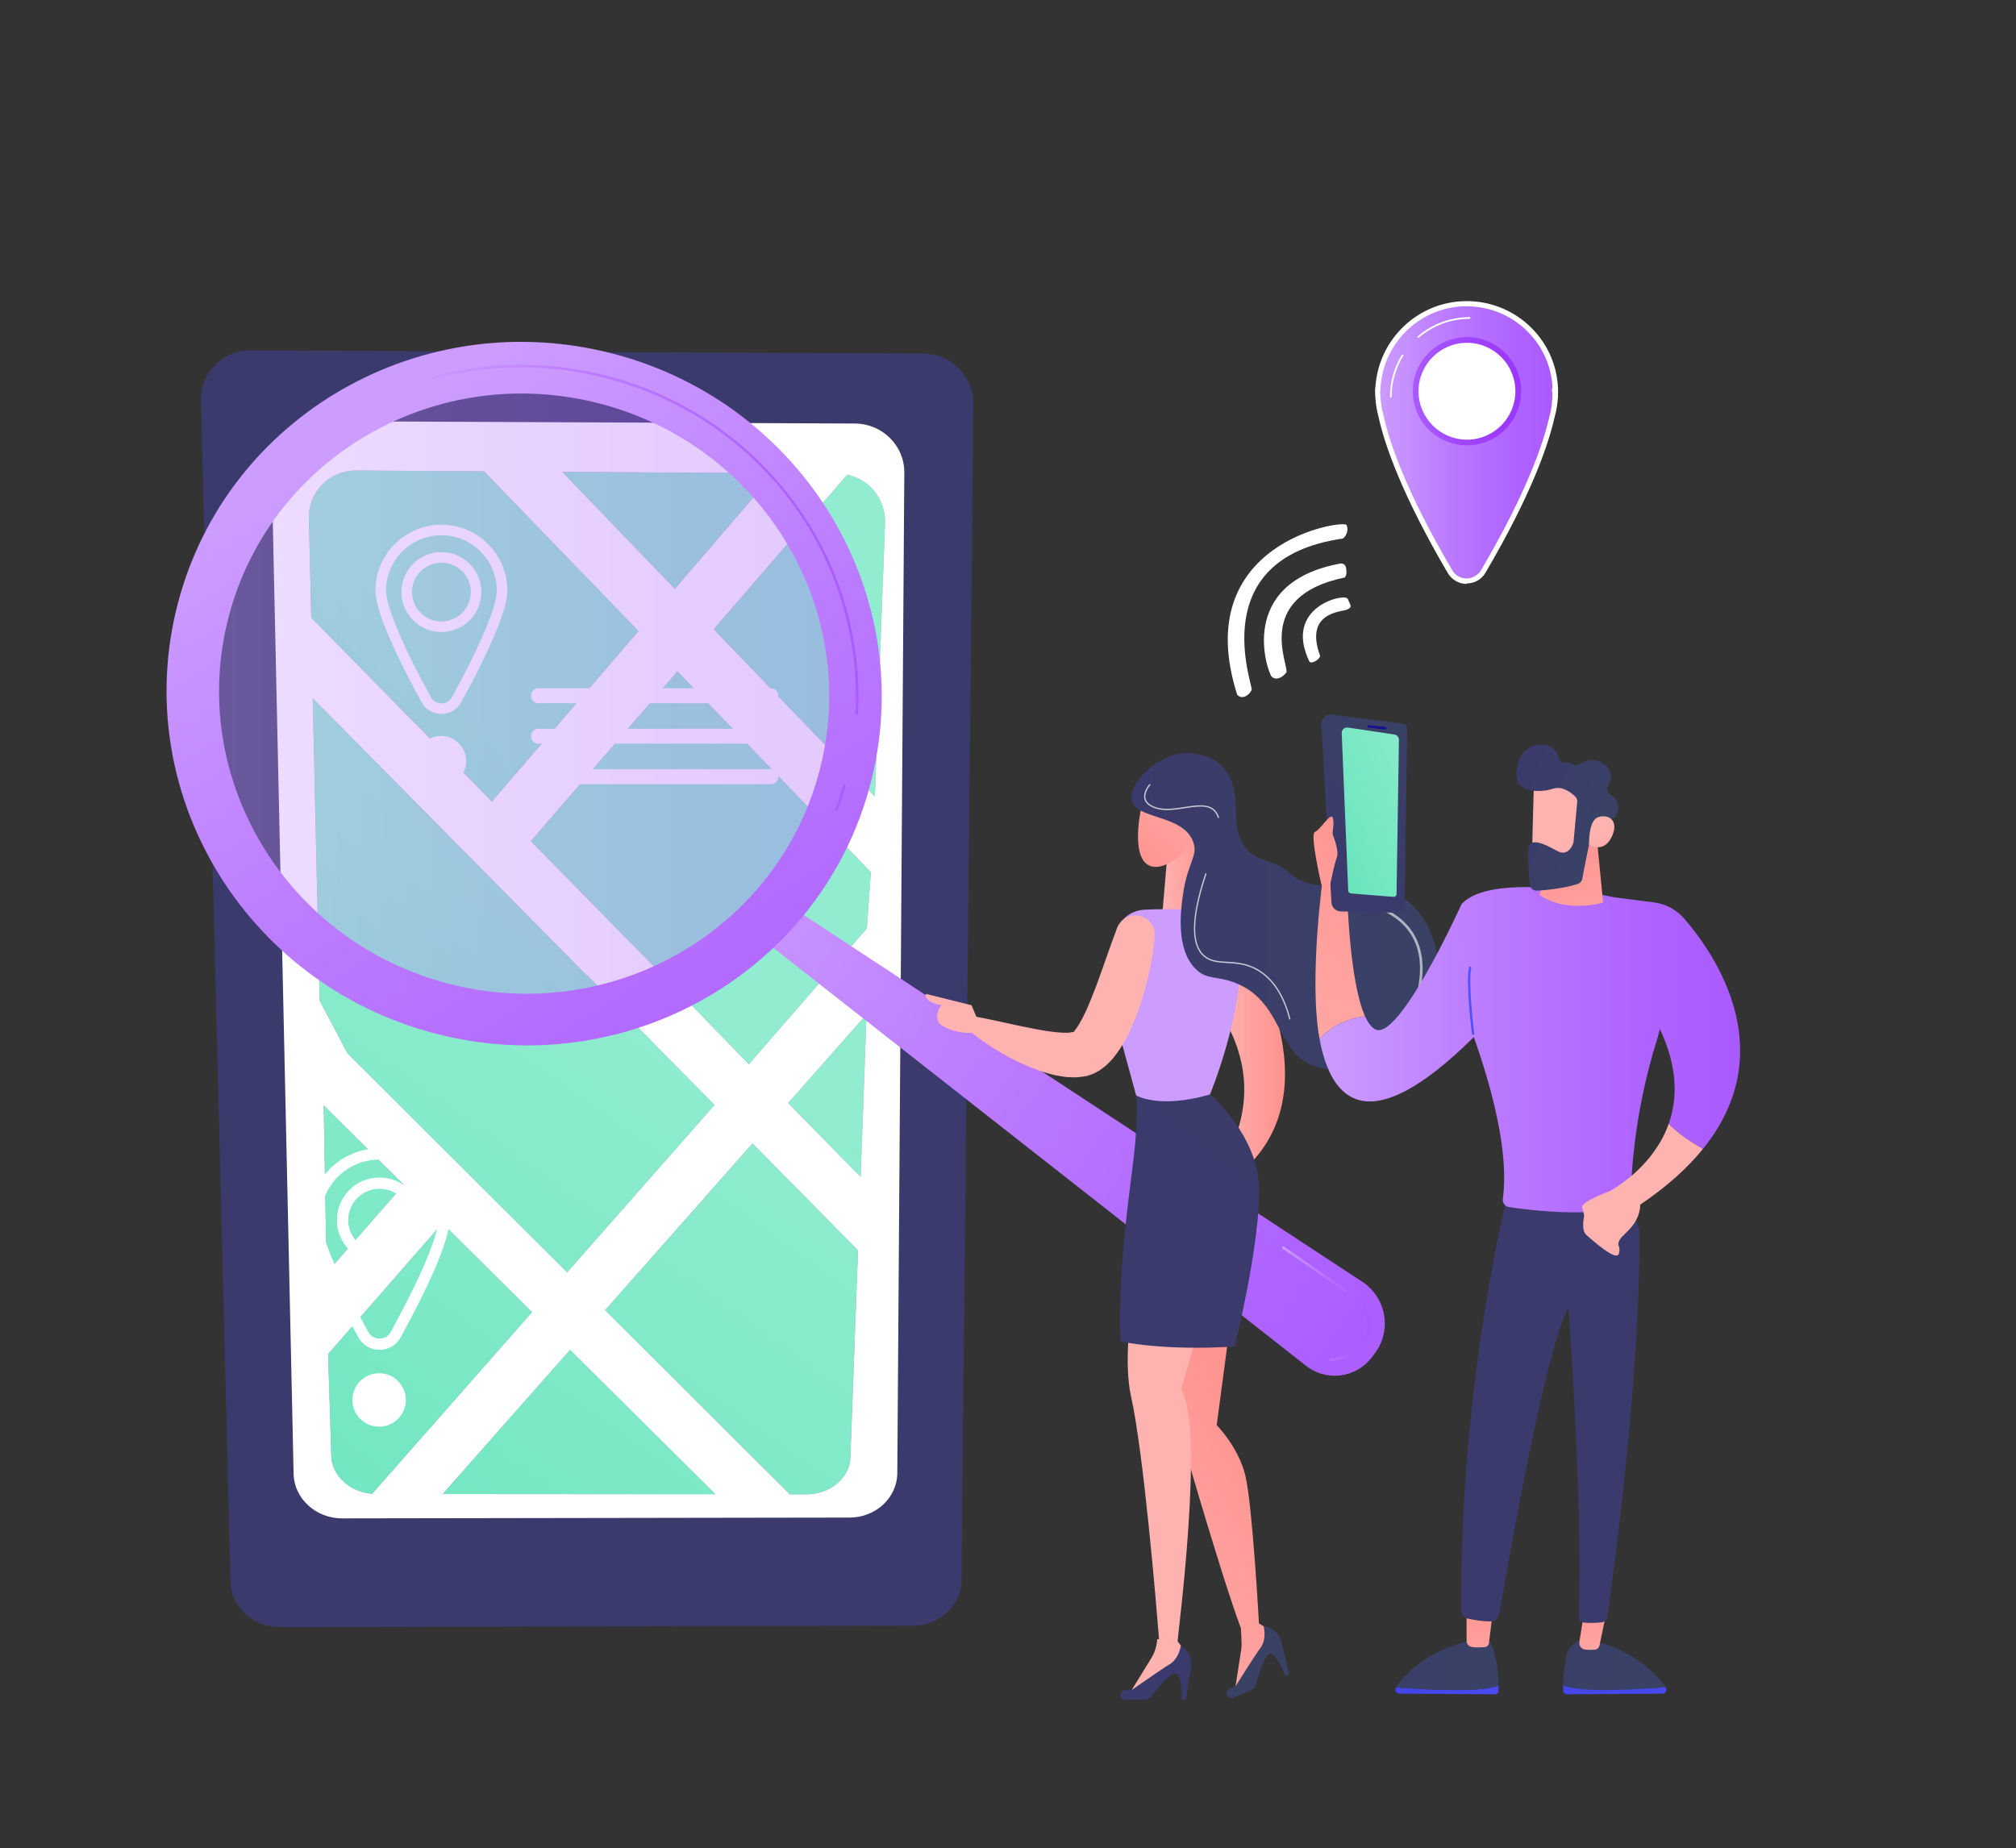 <?xml version="1.0" encoding="utf-8"?>
<!-- Generator: Adobe Illustrator 16.0.0, SVG Export Plug-In . SVG Version: 6.00 Build 0)  -->
<!DOCTYPE svg PUBLIC "-//W3C//DTD SVG 1.1//EN" "http://www.w3.org/Graphics/SVG/1.1/DTD/svg11.dtd">
<svg version="1.1" xmlns="http://www.w3.org/2000/svg" xmlns:xlink="http://www.w3.org/1999/xlink" x="0px" y="0px" width="976px"
	 height="894.786px" viewBox="0 0 976 894.786" enable-background="new 0 0 976 894.786" xml:space="preserve">
<rect x="0" y="0" width="976" height="894.786" fill="#333333" stroke="none"/>
<g id="Background">
</g>
<g id="Illustration">
	<g>
		<g>
			<g>
				<g>
					<path fill="#FFFFFF" d="M651.824,295.255c-2.887,1.069-20.374,1.393-12.731,22.269c-0.067,1.748-4.025,4.104-5.15,2.873
						c-12.917-26.701,17.382-33.444,18.551-30.416C653.663,293.008,655.182,294.012,651.824,295.255z"/>
				</g>
				<g>
					<path fill="#FFFFFF" d="M622.726,325.639c-1.871,2.534-5.184,4.028-7.123,1.907c-1.91-2.09-17.376-45.315,33.258-54.677
						c0.621-0.114,1.263,0.023,1.781,0.383c0.52,0.36,0.874,0.913,0.983,1.535c0.344,1.939,0.439,3.479-0.569,4.83
						C606.001,288.915,624.597,323.105,622.726,325.639z"/>
				</g>
				<g>
					<path fill="#FFFFFF" d="M605.968,333.962c-0.717,2.15-4.421,5.265-7.008,2.435c-23.565-73.995,51.686-84.89,52.932-82.2
						c1.247,2.689-0.401,5.757-1.805,6.568C582.73,270.46,606.684,331.813,605.968,333.962z"/>
				</g>
			</g>
		</g>
		<g>
			<g>
				<linearGradient id="SVGID_1_" gradientUnits="userSpaceOnUse" x1="667.034" y1="189.576" x2="753.063" y2="189.576">
					<stop  offset="0" style="stop-color:#CC9CFF"/>
					<stop  offset="0.408" style="stop-color:#BB7AFF"/>
					<stop  offset="0.773" style="stop-color:#AE63FF"/>
					<stop  offset="1" style="stop-color:#AA5AFF"/>
				</linearGradient>
				<circle fill="url(#SVGID_1_)" cx="710.049" cy="189.576" r="43.015"/>
				<linearGradient id="SVGID_2_" gradientUnits="userSpaceOnUse" x1="666.956" y1="234.185" x2="753.068" y2="234.185">
					<stop  offset="0" style="stop-color:#CC9CFF"/>
					<stop  offset="0.408" style="stop-color:#BB7AFF"/>
					<stop  offset="0.773" style="stop-color:#AE63FF"/>
					<stop  offset="1" style="stop-color:#AA5AFF"/>
				</linearGradient>
				<path fill="url(#SVGID_2_)" d="M752.985,187.27h-42.937h-43.015c0,0-3.425,23.876,34.965,89.271
					c1.676,2.853,4.736,4.558,8.045,4.56c3.308,0.001,6.374-1.675,8.049-4.528C756.479,211.171,752.985,187.27,752.985,187.27z"/>
			</g>
			<g>
				<g>
					<path fill="#FFFFFF" d="M710.029,282.495v0.242h0.014c-3.744,0-7.239-2.061-9.12-5.265
						c-22.44-38.226-30.663-62.396-33.608-75.92c-0.84-3.11-1.322-6.16-1.475-9.287c-0.261-3.198-0.062-4.546-0.038-4.688
						l0.113-0.688c1.733-23.106,20.964-41.089,44.134-41.089c23.475,0,42.879,18.237,44.19,41.527
						c0.033,0.305,0.096,1.078,0.071,2.371l0.002,0.159c0,4.225-0.597,8.41-1.774,12.438c-3.047,13.512-11.32,37.443-33.378,75.024
						C717.267,280.546,713.899,282.495,710.029,282.495z M668.208,189.205c-0.011,0.646,0.009,1.566,0.122,2.953
						c0.144,2.962,0.604,5.81,1.403,8.763l0.015,0.049c2.901,13.341,11.039,37.208,33.328,75.178
						c1.436,2.444,4.096,3.96,6.958,3.962l-0.005,1.246v-1.249c2.58,0,5.53-1.531,6.978-3.997
						c21.916-37.34,30.098-61.069,33.099-74.401l0.022-0.077c1.118-3.813,1.436-7.773,1.436-11.774l-0.251-0.176v-0.014
						c0-1.245,0.211-1.918,0.19-2.095l0.119-0.072c-1.221-21.984-19.475-39.204-41.636-39.204c-22.119,0-40.402,17.463-41.663,39.64
						l-0.035,1.27H668.208z"/>
				</g>
			</g>
			<circle fill="#FFFFFF" cx="710.188" cy="189.438" r="24.838"/>
			<g>
				<g>
					<linearGradient id="SVGID_3_" gradientUnits="userSpaceOnUse" x1="683.962" y1="189.436" x2="736.413" y2="189.436">
						<stop  offset="0" style="stop-color:#AA5AFF"/>
						<stop  offset="0.081" style="stop-color:#A856FF"/>
						<stop  offset="0.647" style="stop-color:#9F3FFE"/>
						<stop  offset="1" style="stop-color:#9B36FE"/>
					</linearGradient>
					<path fill="url(#SVGID_3_)" d="M710.188,215.662c-14.461,0-26.226-11.764-26.226-26.225c0-14.46,11.765-26.226,26.226-26.226
						s26.226,11.766,26.226,26.226C736.413,203.898,724.648,215.662,710.188,215.662z M710.188,165.987
						c-12.931,0-23.45,10.52-23.45,23.45c0,12.93,10.52,23.45,23.45,23.45s23.45-10.521,23.45-23.45
						C733.638,176.507,723.118,165.987,710.188,165.987z"/>
				</g>
			</g>
			<g>
				<path fill="#FFFFFF" d="M686.627,163.577c-0.117,0-0.234-0.049-0.316-0.145c-0.149-0.175-0.13-0.438,0.045-0.587
					c6.978-5.992,15.892-9.293,25.102-9.293c0.229,0,0.416,0.187,0.416,0.417c0,0.229-0.187,0.416-0.416,0.416
					c-9.011,0-17.733,3.229-24.56,9.091C686.819,163.544,686.723,163.577,686.627,163.577z"/>
			</g>
			<g>
				<path fill="#FFFFFF" d="M673.326,192.516c-0.229,0-0.416-0.186-0.416-0.415c0-7.193,1.994-14.209,5.767-20.292
					c0.121-0.195,0.378-0.255,0.573-0.134s0.255,0.378,0.134,0.573c-3.69,5.95-5.642,12.814-5.642,19.853
					C673.742,192.33,673.557,192.516,673.326,192.516z"/>
			</g>
		</g>
		<linearGradient id="SVGID_4_" gradientUnits="userSpaceOnUse" x1="704.455" y1="-155.8" x2="552.455" y2="72.2">
			<stop  offset="0" style="stop-color:#394265"/>
			<stop  offset="1" style="stop-color:#3B3A6C"/>
		</linearGradient>
		<path fill="url(#SVGID_4_)" d="M465.472,765.218c-0.122,12.095-10.513,21.9-23.211,21.928l-306.956,0.669
			c-12.79,0.027-23.407-9.771-23.711-21.913L97.291,194.173c-0.341-13.594,10.395-24.587,23.974-24.522l325.831,1.558
			c13.476,0.065,24.286,11.114,24.148,24.649L465.472,765.218z"/>
		<path fill="#FFFFFF" d="M437.805,228.854c0.092-13.063-10.626-23.723-23.941-23.781l-258.61-1.137
			c-13.397-0.06-24.028,10.544-23.742,23.653l10.632,486.106c0.26,11.906,10.79,21.521,23.517,21.501l245.689-0.39
			c12.652-0.021,22.975-9.637,23.058-21.505L437.805,228.854z"/>
		<linearGradient id="SVGID_5_" gradientUnits="userSpaceOnUse" x1="286.758" y1="96.284" x2="285.189" y2="191.959">
			<stop  offset="0" style="stop-color:#394265"/>
			<stop  offset="1" style="stop-color:#3B3A6C"/>
		</linearGradient>
		<path fill="url(#SVGID_5_)" d="M323.524,186.574c0.007,2.535-2.032,4.579-4.553,4.567l-67.304-0.305
			c-2.526-0.012-4.6-2.077-4.63-4.614c-0.03-2.539,1.995-4.59,4.524-4.577l67.38,0.314
			C321.466,181.972,323.518,184.038,323.524,186.574z"/>
		<g>
			<linearGradient id="SVGID_6_" gradientUnits="userSpaceOnUse" x1="35.315" y1="878.769" x2="510.176" y2="-215.477">
				<stop  offset="0" style="stop-color:#B37CFF"/>
				<stop  offset="1" style="stop-color:#F895E7"/>
			</linearGradient>
			<polygon fill="url(#SVGID_6_)" points="195.461,573.652 156.691,535.161 158.13,616.367 195.378,573.744 			"/>
			<linearGradient id="SVGID_8_" gradientUnits="userSpaceOnUse" x1="95.62" y1="904.941" x2="570.485" y2="-189.314">
				<stop  offset="0" style="stop-color:#B37CFF"/>
				<stop  offset="1" style="stop-color:#F895E7"/>
			</linearGradient>
			<path fill="url(#SVGID_8_)" d="M214.186,592.247l-54.795,62.741l-0.556,0.644l1.58,49.716c0.125,4.769,2.679,9.357,6.72,12.749
				c3.563,2.983,8.188,4.813,13.027,5.204l77.426-87.948L214.186,592.247z"/>
			<linearGradient id="SVGID_9_" gradientUnits="userSpaceOnUse" x1="53.364" y1="886.601" x2="528.223" y2="-207.643">
				<stop  offset="0" style="stop-color:#B37CFF"/>
				<stop  offset="1" style="stop-color:#F895E7"/>
			</linearGradient>
			<polygon fill="url(#SVGID_9_)" points="168.238,510.068 212.494,554.186 231.163,572.8 274.569,616.069 345.933,535.021 
				345.922,535.011 302.683,491.182 302.809,491.18 303.044,491.057 303.044,491.046 284.199,472.173 284.022,472.193 
				283.978,472.209 283.945,472.194 283.916,472.173 239.639,427.333 151.398,338.097 154.729,484.481 			"/>
			<linearGradient id="SVGID_10_" gradientUnits="userSpaceOnUse" x1="184.786" y1="943.636" x2="659.651" y2="-150.62">
				<stop  offset="0" style="stop-color:#B37CFF"/>
				<stop  offset="1" style="stop-color:#F895E7"/>
			</linearGradient>
			<polygon fill="url(#SVGID_10_)" points="214.307,723.405 346.366,723.503 275.979,653.608 			"/>
			<linearGradient id="SVGID_11_" gradientUnits="userSpaceOnUse" x1="226.388" y1="961.691" x2="701.254" y2="-132.566">
				<stop  offset="0" style="stop-color:#B37CFF"/>
				<stop  offset="1" style="stop-color:#F895E7"/>
			</linearGradient>
			<path fill="url(#SVGID_11_)" d="M292.947,634.396l89.412,89.135l8.169,0.006c5.442,0.004,10.719-1.834,14.68-5.129
				c3.973-3.298,6.307-7.779,6.476-12.465l3.719-100.504l-51.105-51.809L292.947,634.396z"/>
			<linearGradient id="SVGID_12_" gradientUnits="userSpaceOnUse" x1="219.721" y1="958.796" x2="694.585" y2="-135.457">
				<stop  offset="0" style="stop-color:#B37CFF"/>
				<stop  offset="1" style="stop-color:#F895E7"/>
			</linearGradient>
			<polygon fill="url(#SVGID_12_)" points="377.619,530.076 381.545,534.076 416.656,569.853 419.509,491.145 381.576,534.076 			
				"/>
			<linearGradient id="SVGID_13_" gradientUnits="userSpaceOnUse" x1="-21.683" y1="854.034" x2="453.18" y2="-240.216">
				<stop  offset="0" style="stop-color:#B37CFF"/>
				<stop  offset="1" style="stop-color:#F895E7"/>
			</linearGradient>
			<path fill="url(#SVGID_13_)" d="M238.132,388.096l70.961-82.52l-74.764-77.351l-61.711-0.396
				c-13.138-0.085-23.402,10.313-23.082,23.316l1.175,47.984L238.132,388.096z"/>
			<linearGradient id="SVGID_14_" gradientUnits="userSpaceOnUse" x1="40.471" y1="881.02" x2="515.342" y2="-213.249">
				<stop  offset="0" style="stop-color:#B37CFF"/>
				<stop  offset="1" style="stop-color:#F895E7"/>
			</linearGradient>
			<polygon fill="url(#SVGID_14_)" points="374.842,229.129 272.179,228.469 326.693,285.104 			"/>
			<linearGradient id="SVGID_15_" gradientUnits="userSpaceOnUse" x1="125.72" y1="918.387" x2="600.851" y2="-176.482">
				<stop  offset="0" style="stop-color:#B37CFF"/>
				<stop  offset="1" style="stop-color:#F895E7"/>
			</linearGradient>
			<polygon fill="url(#SVGID_15_)" points="327.949,325.09 257,407.293 301.224,452.307 319.835,471.252 362.515,515.324 
				419.695,449.544 419.695,449.533 421.581,422.583 421.735,422.435 			"/>
			<linearGradient id="SVGID_16_" gradientUnits="userSpaceOnUse" x1="134.351" y1="921.752" x2="609.215" y2="-172.503">
				<stop  offset="0" style="stop-color:#B37CFF"/>
				<stop  offset="1" style="stop-color:#F895E7"/>
			</linearGradient>
			<path fill="url(#SVGID_16_)" d="M410.153,229.835l-64.597,74.859l77.995,81.01l4.908-132.364
				C428.894,241.842,421.014,232.137,410.153,229.835z"/>
		</g>
		<g>
			<linearGradient id="SVGID_17_" gradientUnits="userSpaceOnUse" x1="259.581" y1="438.04" x2="-205.393" y2="1086.004">
				<stop  offset="0" style="stop-color:#92ECD0"/>
				<stop  offset="0.017" style="stop-color:#90ECCF"/>
				<stop  offset="0.444" style="stop-color:#6AE5BE"/>
				<stop  offset="0.787" style="stop-color:#53E1B4"/>
				<stop  offset="1" style="stop-color:#4AE0B0"/>
			</linearGradient>
			<polygon fill="url(#SVGID_17_)" points="195.461,573.652 156.691,535.161 158.13,616.367 195.378,573.744 			"/>
			<linearGradient id="SVGID_18_" gradientUnits="userSpaceOnUse" x1="323.938" y1="484.221" x2="-141.037" y2="1132.186">
				<stop  offset="0" style="stop-color:#92ECD0"/>
				<stop  offset="0.017" style="stop-color:#90ECCF"/>
				<stop  offset="0.444" style="stop-color:#6AE5BE"/>
				<stop  offset="0.787" style="stop-color:#53E1B4"/>
				<stop  offset="1" style="stop-color:#4AE0B0"/>
			</linearGradient>
			<path fill="url(#SVGID_18_)" d="M214.186,592.247l-54.795,62.741l-0.556,0.644l1.58,49.716c0.125,4.769,2.679,9.357,6.72,12.749
				c3.563,2.983,8.188,4.813,13.027,5.204l77.426-87.948L214.186,592.247z"/>
			<linearGradient id="SVGID_19_" gradientUnits="userSpaceOnUse" x1="251.675" y1="432.364" x2="-213.3" y2="1080.331">
				<stop  offset="0" style="stop-color:#92ECD0"/>
				<stop  offset="0.017" style="stop-color:#90ECCF"/>
				<stop  offset="0.444" style="stop-color:#6AE5BE"/>
				<stop  offset="0.787" style="stop-color:#53E1B4"/>
				<stop  offset="1" style="stop-color:#4AE0B0"/>
			</linearGradient>
			<polygon fill="url(#SVGID_19_)" points="168.238,510.068 212.494,554.186 231.163,572.8 274.569,616.069 345.933,535.021 
				345.922,535.011 302.683,491.182 302.809,491.18 303.044,491.057 303.044,491.046 284.199,472.173 284.022,472.193 
				283.978,472.209 283.945,472.194 283.916,472.173 239.639,427.333 151.398,338.097 154.729,484.481 			"/>
			<linearGradient id="SVGID_20_" gradientUnits="userSpaceOnUse" x1="408.478" y1="544.884" x2="-56.498" y2="1192.851">
				<stop  offset="0" style="stop-color:#92ECD0"/>
				<stop  offset="0.017" style="stop-color:#90ECCF"/>
				<stop  offset="0.444" style="stop-color:#6AE5BE"/>
				<stop  offset="0.787" style="stop-color:#53E1B4"/>
				<stop  offset="1" style="stop-color:#4AE0B0"/>
			</linearGradient>
			<polygon fill="url(#SVGID_20_)" points="214.307,723.405 346.366,723.503 275.979,653.608 			"/>
			<linearGradient id="SVGID_21_" gradientUnits="userSpaceOnUse" x1="431.823" y1="561.637" x2="-33.155" y2="1209.608">
				<stop  offset="0" style="stop-color:#92ECD0"/>
				<stop  offset="0.017" style="stop-color:#90ECCF"/>
				<stop  offset="0.444" style="stop-color:#6AE5BE"/>
				<stop  offset="0.787" style="stop-color:#53E1B4"/>
				<stop  offset="1" style="stop-color:#4AE0B0"/>
			</linearGradient>
			<path fill="url(#SVGID_21_)" d="M292.947,634.396l89.412,89.135l8.169,0.006c5.442,0.004,10.719-1.834,14.68-5.129
				c3.973-3.298,6.307-7.779,6.476-12.465l3.719-100.504l-51.105-51.809L292.947,634.396z"/>
			<linearGradient id="SVGID_22_" gradientUnits="userSpaceOnUse" x1="405.641" y1="542.85" x2="-59.337" y2="1190.82">
				<stop  offset="0" style="stop-color:#92ECD0"/>
				<stop  offset="0.017" style="stop-color:#90ECCF"/>
				<stop  offset="0.444" style="stop-color:#6AE5BE"/>
				<stop  offset="0.787" style="stop-color:#53E1B4"/>
				<stop  offset="1" style="stop-color:#4AE0B0"/>
			</linearGradient>
			<polygon fill="url(#SVGID_22_)" points="381.545,534.076 416.656,569.853 419.509,491.145 381.576,534.076 			"/>
			<linearGradient id="SVGID_23_" gradientUnits="userSpaceOnUse" x1="199.722" y1="309.123" x2="-164.759" y2="601.608">
				<stop  offset="0" style="stop-color:#92ECD0"/>
				<stop  offset="0.017" style="stop-color:#90ECCF"/>
				<stop  offset="0.444" style="stop-color:#6AE5BE"/>
				<stop  offset="0.787" style="stop-color:#53E1B4"/>
				<stop  offset="1" style="stop-color:#4AE0B0"/>
			</linearGradient>
			<path fill="url(#SVGID_23_)" d="M238.132,388.096l70.961-82.52l-74.764-77.351l-61.711-0.396
				c-13.138-0.085-23.402,10.313-23.082,23.316l1.175,47.984L238.132,388.096z"/>
			<linearGradient id="SVGID_24_" gradientUnits="userSpaceOnUse" x1="213.233" y1="325.963" x2="-151.249" y2="618.448">
				<stop  offset="0" style="stop-color:#92ECD0"/>
				<stop  offset="0.017" style="stop-color:#90ECCF"/>
				<stop  offset="0.444" style="stop-color:#6AE5BE"/>
				<stop  offset="0.787" style="stop-color:#53E1B4"/>
				<stop  offset="1" style="stop-color:#4AE0B0"/>
			</linearGradient>
			<polygon fill="url(#SVGID_24_)" points="374.842,229.129 272.179,228.469 326.693,285.104 			"/>
			<linearGradient id="SVGID_25_" gradientUnits="userSpaceOnUse" x1="307.017" y1="472.078" x2="-157.961" y2="1120.048">
				<stop  offset="0" style="stop-color:#92ECD0"/>
				<stop  offset="0.017" style="stop-color:#90ECCF"/>
				<stop  offset="0.444" style="stop-color:#6AE5BE"/>
				<stop  offset="0.787" style="stop-color:#53E1B4"/>
				<stop  offset="1" style="stop-color:#4AE0B0"/>
			</linearGradient>
			<polygon fill="url(#SVGID_25_)" points="327.949,325.09 257,407.293 301.224,452.307 319.835,471.252 362.515,515.324 
				419.695,449.544 419.695,449.533 421.581,422.583 421.735,422.435 			"/>
			<linearGradient id="SVGID_26_" gradientUnits="userSpaceOnUse" x1="298.099" y1="465.679" x2="-166.879" y2="1113.649">
				<stop  offset="0" style="stop-color:#92ECD0"/>
				<stop  offset="0.017" style="stop-color:#90ECCF"/>
				<stop  offset="0.444" style="stop-color:#6AE5BE"/>
				<stop  offset="0.787" style="stop-color:#53E1B4"/>
				<stop  offset="1" style="stop-color:#4AE0B0"/>
			</linearGradient>
			<path fill="url(#SVGID_26_)" d="M410.153,229.835l-64.597,74.859l77.995,81.01l4.908-132.364
				C428.894,241.842,421.014,232.137,410.153,229.835z"/>
		</g>
		<g>
			<path fill="#FFFFFF" d="M376.829,336.873c0,1.989-1.613,3.604-3.603,3.604H260.684c-1.989,0-3.603-1.614-3.603-3.604v-0.021
				c0-1.989,1.613-3.603,3.603-3.603h112.543c1.989,0,3.603,1.613,3.603,3.603V336.873z"/>
			<path fill="#FFFFFF" d="M376.829,356.487c0,1.989-1.613,3.603-3.603,3.603H260.684c-1.989,0-3.603-1.613-3.603-3.603v-0.021
				c0-1.99,1.613-3.604,3.603-3.604h112.543c1.989,0,3.603,1.613,3.603,3.604V356.487z"/>
			<path fill="#FFFFFF" d="M376.829,376.102c0,1.989-1.613,3.603-3.603,3.603H260.684c-1.989,0-3.603-1.613-3.603-3.603v-0.021
				c0-1.989,1.613-3.603,3.603-3.603h112.543c1.989,0,3.603,1.613,3.603,3.603V376.102z"/>
		</g>
		<g>
			<g>
				<g>
					<path fill="#FFFFFF" d="M183.732,653.586c-4.332,0-8.162-2.268-10.244-6.067c-10.833-19.757-23.745-45.772-23.745-57.521
						c0-18.741,15.248-33.989,33.99-33.989c18.741,0,33.989,15.248,33.989,33.989c0,11.75-12.913,37.766-23.745,57.521
						C191.895,651.318,188.065,653.586,183.732,653.586z M183.733,561.454c-15.739,0-28.544,12.805-28.544,28.543
						c0,8.147,8.41,28.158,23.073,54.903c1.112,2.028,3.157,3.239,5.47,3.239c2.313,0,4.358-1.211,5.47-3.239
						c14.664-26.744,23.074-46.755,23.074-54.903C212.276,574.259,199.472,561.454,183.733,561.454z"/>
				</g>
				<g>
					<path fill="#FFFFFF" d="M183.733,611.357c-11.364,0-20.61-9.245-20.61-20.609s9.246-20.609,20.61-20.609
						c11.363,0,20.608,9.245,20.608,20.609S195.097,611.357,183.733,611.357z M183.733,575.585c-8.361,0-15.164,6.802-15.164,15.163
						s6.803,15.164,15.164,15.164c8.36,0,15.163-6.803,15.163-15.164S192.094,575.585,183.733,575.585z"/>
				</g>
			</g>
			<g>
				<circle fill="#FFFFFF" cx="183.537" cy="677.862" r="12.934"/>
			</g>
		</g>
		<g>
			<g>
				<g>
					<path fill="#FFFFFF" d="M213.701,345.687c-4.068,0-7.665-2.13-9.62-5.697c-10.173-18.553-22.298-42.983-22.298-54.016
						c0-17.601,14.318-31.919,31.918-31.919c17.601,0,31.919,14.318,31.919,31.919c0,11.033-12.126,35.464-22.298,54.016
						C221.366,343.557,217.77,345.687,213.701,345.687z M213.701,259.169c-14.779,0-26.804,12.024-26.804,26.805
						c0,7.65,7.897,26.442,21.668,51.558c1.044,1.904,2.964,3.042,5.136,3.042s4.093-1.138,5.137-3.042
						c13.771-25.114,21.668-43.907,21.668-51.558C240.506,271.193,228.481,259.169,213.701,259.169z"/>
				</g>
				<g>
					<path fill="#FFFFFF" d="M213.701,306.032c-10.671,0-19.354-8.683-19.354-19.354c0-10.672,8.683-19.354,19.354-19.354
						c10.672,0,19.354,8.683,19.354,19.354C233.055,297.35,224.373,306.032,213.701,306.032z M213.701,272.438
						c-7.852,0-14.239,6.388-14.239,14.24c0,7.852,6.388,14.239,14.239,14.239s14.239-6.388,14.239-14.239
						C227.94,278.826,221.553,272.438,213.701,272.438z"/>
				</g>
			</g>
			<g>
				<circle fill="#FFFFFF" cx="213.517" cy="368.483" r="12.146"/>
			</g>
		</g>
		<g>
			<linearGradient id="SVGID_27_" gradientUnits="userSpaceOnUse" x1="331.679" y1="418.97" x2="699.678" y2="678.969">
				<stop  offset="0" style="stop-color:#CC9CFF"/>
				<stop  offset="0.408" style="stop-color:#BB7AFF"/>
				<stop  offset="0.773" style="stop-color:#AE63FF"/>
				<stop  offset="1" style="stop-color:#AA5AFF"/>
			</linearGradient>
			<path fill="url(#SVGID_27_)" d="M378.963,436.391L659.526,620.63c11.768,7.728,14.458,23.84,5.84,34.971l-1.414,1.828
				c-7.626,9.848-21.811,11.606-31.609,3.919L366.865,453.052L378.963,436.391z"/>
			<linearGradient id="SVGID_28_" gradientUnits="userSpaceOnUse" x1="98.162" y1="335.854" x2="409.337" y2="335.854">
				<stop  offset="0" style="stop-color:#CC9CFF"/>
				<stop  offset="0.408" style="stop-color:#BB7AFF"/>
				<stop  offset="0.773" style="stop-color:#AE63FF"/>
				<stop  offset="1" style="stop-color:#AA5AFF"/>
			</linearGradient>
			<path opacity="0.32" fill="url(#SVGID_28_)" d="M102.221,300.057C82.807,382.234,134.91,464.88,218.597,484.65
				c83.688,19.771,167.268-30.819,186.682-112.996c19.414-82.178-32.688-164.823-116.376-184.595
				C205.216,167.289,121.635,217.88,102.221,300.057z"/>
			<linearGradient id="SVGID_29_" gradientUnits="userSpaceOnUse" x1="173.722" y1="211.782" x2="431.722" y2="611.784">
				<stop  offset="0" style="stop-color:#CC9CFF"/>
				<stop  offset="0.408" style="stop-color:#BB7AFF"/>
				<stop  offset="0.773" style="stop-color:#AE63FF"/>
				<stop  offset="1" style="stop-color:#AA5AFF"/>
			</linearGradient>
			<path fill="url(#SVGID_29_)" d="M85.139,296.021c-21.603,91.441,36.374,183.402,129.495,205.402s186.124-34.293,207.727-125.734
				c21.603-91.44-36.374-183.403-129.495-205.403S106.742,204.58,85.139,296.021z M109.907,301.872
				c18.43-78.009,97.771-126.033,177.212-107.265c79.442,18.768,128.903,97.222,110.473,175.23
				c-18.429,78.009-97.77,126.033-177.211,107.265C140.938,458.334,91.478,379.882,109.907,301.872z"/>
			<g>
				<linearGradient id="SVGID_30_" gradientUnits="userSpaceOnUse" x1="199.54" y1="284.64" x2="415.597" y2="284.64">
					<stop  offset="0" style="stop-color:#CC9CFF"/>
					<stop  offset="0.408" style="stop-color:#BB7AFF"/>
					<stop  offset="0.773" style="stop-color:#AE63FF"/>
					<stop  offset="1" style="stop-color:#AA5AFF"/>
				</linearGradient>
				<path fill="url(#SVGID_30_)" d="M404.743,392.621c-0.322-0.12-0.485-0.479-0.365-0.803c1.413-3.764,2.694-7.629,3.81-11.49
					c0.096-0.331,0.439-0.523,0.772-0.427c0.331,0.096,0.522,0.44,0.427,0.772c-1.125,3.892-2.417,7.789-3.84,11.583
					c-0.094,0.25-0.332,0.404-0.584,0.404C404.89,392.661,404.815,392.649,404.743,392.621z M414.71,346.091
					c-0.345-0.019-0.607-0.313-0.589-0.657c0.599-10.971,0.019-22.04-1.723-32.899c-10.261-63.991-58.292-115.12-122.365-130.258
					c-29.882-7.06-60.887-5.622-89.669,4.158c-0.326,0.112-0.682-0.064-0.792-0.391c-0.109-0.326,0.064-0.681,0.391-0.791
					c29.003-9.855,60.249-11.304,90.356-4.191c32.014,7.563,60.616,24.214,82.718,48.152c21.586,23.38,35.623,52.124,40.594,83.123
					c1.755,10.947,2.339,22.105,1.735,33.165c-0.018,0.332-0.293,0.59-0.622,0.59C414.732,346.092,414.722,346.092,414.71,346.091z"
					/>
			</g>
			<linearGradient id="SVGID_31_" gradientUnits="userSpaceOnUse" x1="620.716" y1="631.284" x2="663.335" y2="631.284">
				<stop  offset="0" style="stop-color:#CC9CFF"/>
				<stop  offset="0.408" style="stop-color:#BB7AFF"/>
				<stop  offset="0.773" style="stop-color:#AE63FF"/>
				<stop  offset="1" style="stop-color:#AA5AFF"/>
			</linearGradient>
			<path fill="url(#SVGID_31_)" d="M644.204,659.044c0.021,0,0.042-0.001,0.063-0.004c10.173-1.028,16.372-5.237,18.425-12.508
				c2.067-7.317-0.962-15.28-7.538-19.815l-33.46-23.079c-0.281-0.2-0.671-0.124-0.868,0.158c-0.195,0.284-0.124,0.673,0.16,0.868
				l33.46,23.078c6.136,4.234,8.967,11.648,7.046,18.451c-1.9,6.729-7.738,10.634-17.351,11.606
				c-0.343,0.034-0.593,0.34-0.558,0.684C643.616,658.804,643.888,659.044,644.204,659.044z"/>
			<linearGradient id="SVGID_32_" gradientUnits="userSpaceOnUse" x1="606.068" y1="595.542" x2="611.653" y2="595.542">
				<stop  offset="0" style="stop-color:#CC9CFF"/>
				<stop  offset="0.408" style="stop-color:#BB7AFF"/>
				<stop  offset="0.773" style="stop-color:#AE63FF"/>
				<stop  offset="1" style="stop-color:#AA5AFF"/>
			</linearGradient>
			<path fill="url(#SVGID_32_)" d="M611.029,597.663c0.197,0,0.393-0.094,0.514-0.269c0.195-0.284,0.124-0.673-0.159-0.868
				l-4.337-2.991c-0.283-0.2-0.672-0.126-0.868,0.158c-0.195,0.284-0.124,0.673,0.16,0.868l4.337,2.991
				C610.783,597.628,610.907,597.663,611.029,597.663z"/>
		</g>
		<linearGradient id="SVGID_33_" gradientUnits="userSpaceOnUse" x1="624.356" y1="700.032" x2="496.858" y2="777.531">
			<stop  offset="0" style="stop-color:#FF928E"/>
			<stop  offset="1" style="stop-color:#FEB3B1"/>
		</linearGradient>
		<path fill="url(#SVGID_33_)" d="M568.31,631.319l27.633,6.908l-6.908,51.813c0,0,10.363,10.363,13.816,24.18
			c3.455,13.816,6.64,71.831,6.64,71.831l6.557,3.965l0.798,3.309l-19.076,25.649l3.163-20.415c0.502-3.24-0.368-9.813-0.094-9.95
			c-10.362-27.634-32.528-105.477-32.528-105.477V631.319z"/>
		<linearGradient id="SVGID_34_" gradientUnits="userSpaceOnUse" x1="686.801" y1="650.414" x2="617.301" y2="676.914">
			<stop  offset="0" style="stop-color:#FF928E"/>
			<stop  offset="1" style="stop-color:#FEB3B1"/>
		</linearGradient>
		<path fill="url(#SVGID_34_)" d="M560.234,793.68c0.3-0.005,0.594,0.019,0.895,0c-1.336-16.659-7.438-89.977-13.545-117.456
			c-6.908-31.088,10.362-93.264,10.362-93.264l31.088,31.088l-17.271,58.722c11.835,17.753-1.931,121.722-1.635,121.677
			l-0.019,0.231l4.507,6.196l-0.549,3.359l-27.529,16.245l10.832-17.591C559.091,800.097,560.041,796.93,560.234,793.68z"/>
		
			<linearGradient id="SVGID_35_" gradientUnits="userSpaceOnUse" x1="5858.319" y1="508.61" x2="5891.388" y2="508.61" gradientTransform="matrix(-1 0 0 1 6480.422 0)">
			<stop  offset="0" style="stop-color:#FF928E"/>
			<stop  offset="1" style="stop-color:#FEB3B1"/>
		</linearGradient>
		<path fill="url(#SVGID_35_)" d="M595.201,445.084c0,0,60.529,83.989,0,127.053l-6.167-5.498c0,0,30.051-35.428,0-78.797
			L595.201,445.084z"/>
		
			<linearGradient id="SVGID_36_" gradientUnits="userSpaceOnUse" x1="-5330.212" y1="-616.538" x2="-5340.712" y2="-569.038" gradientTransform="matrix(1 0 0 1 6206.377 0)">
			<stop  offset="0" style="stop-color:#394265"/>
			<stop  offset="1" style="stop-color:#3B3A6C"/>
		</linearGradient>
		<path fill="url(#SVGID_36_)" d="M544.726,823.027h8.785c1.646,0,3.196-0.755,4.199-2.059c2.738-3.559,8.412-10.502,11.126-10.683
			c3.652-0.244,3.186,12.741,3.186,12.741h2.047l2.594-16.136c0.652-4.061-1.366-8.082-5.012-9.984c0,0-0.835,6.175-5.362,8.906
			s-18.424,12.513-18.424,12.513s-1.702-0.242-3.57,0.095C541.521,818.922,541.909,823.027,544.726,823.027z"/>
		
			<linearGradient id="SVGID_37_" gradientUnits="userSpaceOnUse" x1="-6790.094" y1="-1082.125" x2="-6800.594" y2="-1034.624" gradientTransform="matrix(0.922 -0.388 0.388 0.922 7408.924 -156.923)">
			<stop  offset="0" style="stop-color:#394265"/>
			<stop  offset="1" style="stop-color:#3B3A6C"/>
		</linearGradient>
		<path fill="url(#SVGID_37_)" d="M597.085,822.026l8.098-3.407c1.516-0.638,2.653-1.936,3.072-3.525
			c1.145-4.342,3.683-12.942,6.113-14.162c3.271-1.642,7.877,10.51,7.877,10.51l1.887-0.794l-3.866-15.879
			c-0.973-3.995-4.394-6.92-8.491-7.26c0,0,1.624,6.017-1.489,10.289c-3.114,4.273-12.13,18.678-12.13,18.678
			s-1.663,0.437-3.255,1.472C592.54,819.484,594.489,823.118,597.085,822.026z"/>
		<linearGradient id="SVGID_38_" gradientUnits="userSpaceOnUse" x1="660.706" y1="488.255" x2="590.706" y2="571.255">
			<stop  offset="0" style="stop-color:#394265"/>
			<stop  offset="1" style="stop-color:#3B3A6C"/>
		</linearGradient>
		<path fill="url(#SVGID_38_)" d="M550.029,530.395c0,0,1.017,6.227-0.472,23.343c-1.489,17.117-8.604,57.304-7.155,95.755
			c0,0,20.226,4.713,55.366,2.48c0,0,14.83-60.032,11.217-82.854s-23.21-39.195-23.21-39.195L550.029,530.395z"/>
		
			<linearGradient id="SVGID_39_" gradientUnits="userSpaceOnUse" x1="5894.434" y1="422.899" x2="5917.92" y2="422.899" gradientTransform="matrix(-1 0 0 1 6480.422 0)">
			<stop  offset="0" style="stop-color:#FF928E"/>
			<stop  offset="1" style="stop-color:#FEB3B1"/>
		</linearGradient>
		<polygon fill="url(#SVGID_39_)" points="564.975,416.016 562.502,445.084 585.988,445.084 580.148,400.714 		"/>
		<path fill="#CC9CFF" d="M592.946,441.064c-8.105-0.447-26.229-1.274-39.066-0.574c-6.76,0.368-12.422,5.218-13.805,11.845
			l-3.132,15.006c-1.166,5.589-0.992,11.376,0.509,16.885l12.577,46.169c0,0,11.187,6.723,35.746-0.472
			c0,0,21.567-51.431,12.739-84.332C597.828,443.036,595.588,441.21,592.946,441.064z"/>
		
			<linearGradient id="SVGID_40_" gradientUnits="userSpaceOnUse" x1="5866.215" y1="1166.58" x2="5879.215" y2="1077.579" gradientTransform="matrix(-1 0 0 1 6480.422 0)">
			<stop  offset="0" style="stop-color:#FF928E"/>
			<stop  offset="1" style="stop-color:#FEB3B1"/>
		</linearGradient>
		<path fill="url(#SVGID_40_)" d="M540.688,449.644c-3.459,9.112-6.584,18.669-9.94,27.617c-1.707,4.479-3.438,8.87-5.291,12.903
			c-0.937,2.008-1.966,3.854-2.91,5.526c-0.945,1.656-2.01,3.034-2.564,3.669c-0.109,0.094,0.255,0.166,0.377,0.172
			c0.073,0.009-2.339,0.396-3.078,0.52l-2.892-0.018c-4.144-0.213-8.837-0.943-13.545-1.858c-9.496-1.771-19.369-4.257-29.506-6.137
			l-0.078-0.015c-1.939-0.36-3.804,0.921-4.164,2.86c-0.236,1.279,0.244,2.529,1.152,3.333c4.087,3.599,8.42,6.554,12.914,9.431
			c2.263,1.384,4.564,2.739,6.903,4.041c2.386,1.216,4.778,2.441,7.264,3.576c5.003,2.179,10.171,4.187,16.124,5.477
			c1.564,0.262,3.109,0.537,4.719,0.752c1.806,0.063,3.445,0.223,5.418,0.108c1.047-0.104,2.1-0.231,3.148-0.385
			c0.56-0.099,0.972-0.109,1.649-0.296c0.719-0.216,1.437-0.458,2.145-0.723c1.479-0.531,2.434-1.174,3.635-1.842
			c0.997-0.657,1.907-1.345,2.788-2.05c3.256-2.772,5.276-5.523,7.058-8.166c1.776-2.639,3.185-5.283,4.448-7.875
			c2.536-5.177,4.516-10.307,6.122-15.472c3.255-10.351,5.461-20.523,6.392-31.328c0.446-5.176-3.388-9.732-8.563-10.179
			c-4.284-0.369-8.144,2.194-9.6,6.022L540.688,449.644z"/>
		
			<linearGradient id="SVGID_41_" gradientUnits="userSpaceOnUse" x1="5919.051" y1="1174.258" x2="5932.05" y2="1085.262" gradientTransform="matrix(-1 0 0 1 6480.422 0)">
			<stop  offset="0" style="stop-color:#FF928E"/>
			<stop  offset="1" style="stop-color:#FEB3B1"/>
		</linearGradient>
		<path fill="url(#SVGID_41_)" d="M474.529,496.682l-4.19-9.948l-22.059-5.496c0,0-1.765,3.823,7.5,5.496
			c0,0-3.31,3.658-1.545,7.959C456,498.994,474.75,503.304,474.529,496.682z"/>
		
			<linearGradient id="SVGID_42_" gradientUnits="userSpaceOnUse" x1="5933.551" y1="422.889" x2="5887.912" y2="356.153" gradientTransform="matrix(-1 0 0 1 6480.422 0)">
			<stop  offset="0" style="stop-color:#FF928E"/>
			<stop  offset="1" style="stop-color:#FEB3B1"/>
		</linearGradient>
		<path fill="url(#SVGID_42_)" d="M555.03,382.446c-0.839,0.494-7.446,23.799-1.909,33.569c5.537,9.771,22.445-1.173,27.027-15.302
			C584.731,386.585,577.369,369.271,555.03,382.446z"/>
		
			<linearGradient id="SVGID_43_" gradientUnits="userSpaceOnUse" x1="5783.965" y1="441.261" x2="5932.673" y2="441.261" gradientTransform="matrix(-1 0 0 1 6480.422 0)">
			<stop  offset="0" style="stop-color:#394265"/>
			<stop  offset="1" style="stop-color:#3B3A6C"/>
		</linearGradient>
		<path fill="url(#SVGID_43_)" d="M598.854,400.714c3.793,18.582,16.359,13.496,25.26,21.763
			c14.425,13.399,35.061-0.413,55.122,12.284c14.483,9.166,21.461,32.617,14.511,51.551c-9.626,26.225-42.522,37.009-59.57,29.021
			c-16.293-7.633-13.973-30.496-35.895-39.331c-9.307-3.752-13.901-1.314-19.475-6.874c-9.758-9.732-7.125-28.619-6.11-35.895
			c2.201-15.788,7.494-18.646,4.964-25.585c-4.92-13.495-27.872-10.711-29.785-20.238c-1.741-8.677,14.895-25.121,30.549-22.53
			C602.646,368.891,597.164,392.436,598.854,400.714z"/>
		<path opacity="0.6" fill="#FFFFFF" d="M686.513,481.871c0.287,0,0.546-0.194,0.616-0.485c3.102-12.875,1.694-23.434-4.184-31.384
			c-9.754-13.193-28.712-14.499-28.903-14.51c-0.298-0.05-0.648,0.244-0.671,0.595c-0.021,0.35,0.244,0.65,0.595,0.671
			c0.185,0.012,18.568,1.287,27.966,14.006c5.64,7.634,6.974,17.836,3.964,30.324c-0.082,0.341,0.128,0.684,0.469,0.766
			C686.413,481.864,686.464,481.871,686.513,481.871z"/>
		<path opacity="0.72" fill="#FFFFFF" d="M624.421,493.656c0.026,0,0.054-0.003,0.081-0.01c0.168-0.045,0.27-0.218,0.227-0.388
			c-3.021-11.59-8.322-19.639-15.753-23.926c-5.406-3.118-10.47-3.408-14.936-3.664c-4.307-0.248-8.025-0.462-11.02-3.124
			c-6.188-5.503-5.829-18.732,1.065-39.322c0.056-0.167-0.034-0.346-0.2-0.401c-0.167-0.057-0.346,0.034-0.401,0.2
			c-6.982,20.853-7.28,34.31-0.885,39.996c3.158,2.81,6.979,3.03,11.404,3.284c4.396,0.252,9.378,0.538,14.654,3.581
			c7.279,4.197,12.479,12.117,15.455,23.537C624.151,493.563,624.279,493.656,624.421,493.656z"/>
		<path opacity="0.72" fill="#FFFFFF" d="M589.881,396.102c0.034,0,0.067-0.004,0.102-0.016c0.166-0.056,0.256-0.236,0.199-0.401
			c-2.4-7.145-9.319-6.083-16.65-4.956c-4.639,0.714-9.436,1.447-13.505,0.244c-3.035-0.9-4.839-2.295-5.359-4.146
			c-0.891-3.152,2.228-6.667,2.259-6.703c0.117-0.13,0.106-0.331-0.023-0.447c-0.129-0.117-0.331-0.106-0.447,0.023
			c-0.139,0.154-3.383,3.806-2.4,7.297c0.585,2.075,2.533,3.617,5.791,4.583c4.207,1.246,9.073,0.499,13.782-0.224
			c7.358-1.13,13.721-2.109,15.952,4.531C589.625,396.02,589.749,396.102,589.881,396.102z"/>
		
			<linearGradient id="SVGID_44_" gradientUnits="userSpaceOnUse" x1="2848.291" y1="404.655" x2="2831.157" y2="428.829" gradientTransform="matrix(-1 0 0 1 3502.675 0)">
			<stop  offset="0" style="stop-color:#FF928E"/>
			<stop  offset="1" style="stop-color:#FEB3B1"/>
		</linearGradient>
		<path fill="url(#SVGID_44_)" d="M659.708,418.236c0,0,2.407-4.354,2.148-7.855s1.924-8.646-0.398-8.265
			c-2.323,0.381-2.802,0.07-3.433,4.272C657.396,410.591,651.726,426.092,659.708,418.236z"/>
		
			<linearGradient id="SVGID_45_" gradientUnits="userSpaceOnUse" x1="2701.388" y1="817.971" x2="2812.917" y2="781.196" gradientTransform="matrix(-1 0 0 1 3502.675 0)">
			<stop  offset="0" style="stop-color:#394265"/>
			<stop  offset="1" style="stop-color:#3B3A6C"/>
		</linearGradient>
		<path fill="url(#SVGID_45_)" d="M758.746,800.441c1.063-3.776,4.551-6.339,8.473-6.215l3.879,0.122
			c20.436,4.899,31.084,16.741,35.284,22.564c0.166,0.23,0.016,0.552-0.267,0.575c-6.448,0.521-21.432,1.557-34.113,1.202
			c-8.46-0.236-12.976-0.568-15.237-1.493C756.803,810.594,757.715,804.104,758.746,800.441z"/>
		<linearGradient id="SVGID_46_" gradientUnits="userSpaceOnUse" x1="719.119" y1="798.412" x2="894.118" y2="854.514">
			<stop  offset="0" style="stop-color:#4042E2"/>
			<stop  offset="1" style="stop-color:#4F52FF"/>
		</linearGradient>
		<path fill="url(#SVGID_46_)" d="M771.86,818.251c-8.459-0.237-12.834-1.232-15.097-2.158c-0.005,0.842,0,1.697,0.027,2.585
			c0.029,0.947,0.73,1.703,1.594,1.698l46.447-0.301c1.482-0.009,2.349-1.729,1.706-3.087
			C800.448,817.491,784.938,818.616,771.86,818.251z"/>
		
			<linearGradient id="SVGID_47_" gradientUnits="userSpaceOnUse" x1="2734.137" y1="765.991" x2="2727.532" y2="823.636" gradientTransform="matrix(-1 0 0 1 3502.675 0)">
			<stop  offset="0" style="stop-color:#FF928E"/>
			<stop  offset="1" style="stop-color:#FEB3B1"/>
		</linearGradient>
		<path fill="url(#SVGID_47_)" d="M777.62,781.022l-3.244,15.617c-0.237,1.145-1.117,2.001-2.182,2.101
			c-1.304,0.123-3.16,0.195-5.026-0.08c-1.674-0.245-2.839-1.946-2.542-3.771l2.255-13.866H777.62z"/>
		<linearGradient id="SVGID_48_" gradientUnits="userSpaceOnUse" x1="665.046" y1="802.419" x2="763.862" y2="845.133">
			<stop  offset="0" style="stop-color:#4042E2"/>
			<stop  offset="1" style="stop-color:#4F52FF"/>
		</linearGradient>
		<path fill="url(#SVGID_48_)" d="M710.405,818.251c8.459-0.237,12.835-1.232,15.097-2.158c0.005,0.842,0,1.697-0.026,2.585
			c-0.029,0.947-0.731,1.703-1.595,1.698l-46.447-0.301c-1.482-0.009-2.349-1.729-1.706-3.087
			C681.817,817.491,697.328,818.616,710.405,818.251z"/>
		
			<linearGradient id="SVGID_49_" gradientUnits="userSpaceOnUse" x1="2780.827" y1="813.352" x2="2884.489" y2="779.171" gradientTransform="matrix(-1 0 0 1 3502.675 0)">
			<stop  offset="0" style="stop-color:#394265"/>
			<stop  offset="1" style="stop-color:#3B3A6C"/>
		</linearGradient>
		<path fill="url(#SVGID_49_)" d="M675.728,816.988c0.057-0.118,0.104-0.239,0.184-0.351c4.103-5.731,14.55-17.145,35.194-22.095
			l9.903-0.313c0,0,4.41,7.665,4.493,21.862c-2.262,0.926-6.638,1.921-15.097,2.158
			C697.328,818.616,681.817,817.491,675.728,816.988z"/>
		
			<linearGradient id="SVGID_50_" gradientUnits="userSpaceOnUse" x1="2787.939" y1="772.156" x2="2781.334" y2="829.799" gradientTransform="matrix(-1 0 0 1 3502.675 0)">
			<stop  offset="0" style="stop-color:#FF928E"/>
			<stop  offset="1" style="stop-color:#FEB3B1"/>
		</linearGradient>
		<path fill="url(#SVGID_50_)" d="M722.846,779.222c-0.11,0.737-1.468,11.957-1.993,16.308c-0.125,1.034-0.874,1.834-1.818,1.946
			c-1.686,0.202-4.415,0.385-6.803-0.104c-1.287-0.264-2.22-1.501-2.22-2.94v-17.611L722.846,779.222z"/>
		<linearGradient id="SVGID_51_" gradientUnits="userSpaceOnUse" x1="743.063" y1="-148.263" x2="749.757" y2="602.418">
			<stop  offset="0" style="stop-color:#394265"/>
			<stop  offset="1" style="stop-color:#3B3A6C"/>
		</linearGradient>
		<path fill="url(#SVGID_51_)" d="M730.791,574.466c0,0-23.887,90.779-23.455,205.016c0.008,2.082,1.47,3.88,3.508,4.309
			c3.004,0.633,7.419,1.384,11.073,1.281c1.951-0.054,3.582-1.501,3.91-3.425c3.35-19.642,22.57-130.293,33.521-148.257
			c0,0,7.205,98.551,4.902,149.68c-0.058,1.271,0.874,2.374,2.138,2.52c1.918,0.222,4.985,0.391,8.89-0.024
			c1.482-0.157,2.678-1.277,2.89-2.753c2.386-16.623,16.117-115.57,15.533-186.849c-0.033-4.02-10.63-21.497-10.63-21.497H730.791z"
			/>
		
			<linearGradient id="SVGID_52_" gradientUnits="userSpaceOnUse" x1="2697.083" y1="472.987" x2="2720.244" y2="406.494" gradientTransform="matrix(-1 0 0 1 3502.675 0)">
			<stop  offset="0" style="stop-color:#53D8FF"/>
			<stop  offset="1" style="stop-color:#3840F7"/>
		</linearGradient>
		<path fill="url(#SVGID_52_)" d="M805.252,495.516c6.493-17.77,4.138-39.228,4.113-39.441l-1.789,0.205
			c0.023,0.21,2.329,21.256-4.017,38.618L805.252,495.516z"/>
		
			<linearGradient id="SVGID_53_" gradientUnits="userSpaceOnUse" x1="2832.893" y1="367.968" x2="2879.08" y2="585.475" gradientTransform="matrix(-1 0 0 1 3502.675 0)">
			<stop  offset="0" style="stop-color:#FF928E"/>
			<stop  offset="1" style="stop-color:#FEB3B1"/>
		</linearGradient>
		<path fill="url(#SVGID_53_)" d="M638.813,502.948c-5.36-29.164,1.896-80.095,1.896-80.095l11.547,11.404
			c0,0,1.138,41.558,8.597,57.795C655.943,492.638,646.425,494.83,638.813,502.948z"/>
		<linearGradient id="SVGID_54_" gradientUnits="userSpaceOnUse" x1="638.813" y1="508.278" x2="842.438" y2="508.278">
			<stop  offset="0" style="stop-color:#CC9CFF"/>
			<stop  offset="0.408" style="stop-color:#BB7AFF"/>
			<stop  offset="0.773" style="stop-color:#AE63FF"/>
			<stop  offset="1" style="stop-color:#AA5AFF"/>
		</linearGradient>
		<path fill="url(#SVGID_54_)" d="M660.853,492.053c1.408,3.065,3.019,5.313,4.858,6.321c6.735,3.698,19.802-17.404,29.541-35.693
			c7.004-13.146,12.294-24.835,12.294-24.835c7.004-7.911,24.352-8.999,40.489-7.99c16.8,1.043,32.265,4.349,33.386,4.595
			c0.045,0.012,0.066,0.012,0.066,0.012c7.733,1.02,14.446,1.871,19.299,2.487c5.671,0.718,10.859,3.519,14.603,7.845
			c14.826,17.158,47.37,64.147,9.066,111.497c-4.897-2.724-11.868-7.083-16.598-12.138c4.236-11.946,4.583-27.21-4.292-45.937
			c-0.303,1.49-0.684,2.959-1.132,4.404c-12.249,38.775-12.899,71.051-12.865,78.481c0,1.02-0.605,1.928-1.547,2.297
			c-16.104,6.456-47.124,2.611-57.524,1.064c-1.916-0.28-3.194-2.062-2.937-3.978c3.104-22.492-5.368-53.805-14.042-78.336
			c-50.9,50.441-69.081,31.396-74.705,0.798C646.425,494.83,655.943,492.638,660.853,492.053z"/>
		<linearGradient id="SVGID_55_" gradientUnits="userSpaceOnUse" x1="900.306" y1="543.986" x2="852.806" y2="558.486">
			<stop  offset="0" style="stop-color:#FF928E"/>
			<stop  offset="1" style="stop-color:#FEB3B1"/>
		</linearGradient>
		<path fill="url(#SVGID_55_)" d="M779.406,576.702c4.421-2.48,21.565-13.128,28.455-32.549c4.73,5.049,11.695,9.412,16.597,12.133
			c-7.319,9.048-17.225,18.109-30.336,26.978c-0.466,10.091-8.223,13.827-9.997,17.096s0.747,2.521-0.373,6.631
			c-1.121,4.108-12.888-6.538-15.689-8.966s-1.121-9.152-1.121-9.152s-0.187-1.4-0.934-4.202
			C765.262,581.874,779.349,576.723,779.406,576.702z"/>
		
			<linearGradient id="SVGID_56_" gradientUnits="userSpaceOnUse" x1="2748.727" y1="396.828" x2="2723.508" y2="505.809" gradientTransform="matrix(-1 0 0 1 3502.675 0)">
			<stop  offset="0" style="stop-color:#FF928E"/>
			<stop  offset="1" style="stop-color:#FEB3B1"/>
		</linearGradient>
		<path fill="url(#SVGID_56_)" d="M773.004,405.314l3.104,31.722c0,0-17.846,5.375-30.824-3.783l9.124-28.83L773.004,405.314z"/>
		<linearGradient id="SVGID_57_" gradientUnits="userSpaceOnUse" x1="886.657" y1="338.011" x2="850.657" y2="354.011">
			<stop  offset="0" style="stop-color:#FF928E"/>
			<stop  offset="1" style="stop-color:#FEB3B1"/>
		</linearGradient>
		<path fill="url(#SVGID_57_)" d="M742.713,378.281c-0.212,0.55-1.109,39.538-1.109,39.538l22.272,0.039l6.341-36.826
			C770.217,381.032,746.262,369.066,742.713,378.281z"/>
		
			<linearGradient id="SVGID_58_" gradientUnits="userSpaceOnUse" x1="1271.084" y1="-1142.285" x2="1324.526" y2="-1142.285" gradientTransform="matrix(-0.933 -0.359 -0.359 0.933 1553.23 1930.03)">
			<stop  offset="0" style="stop-color:#394265"/>
			<stop  offset="1" style="stop-color:#3B3A6C"/>
		</linearGradient>
		<path fill="url(#SVGID_58_)" d="M762.583,385.636c0.724,0.68,1.092,1.648,1,2.637l-1.793,19.363
			c-0.027,0.294-0.091,0.579-0.198,0.854c-0.594,1.515-2.869,6.186-7.609,3.594c-4.041-2.209-7.784-4.184-10.824-4.278
			c-1.775-0.056-3.241,1.374-3.275,3.15c-0.07,3.658-0.063,11.043,0.864,17.604c0.232,1.644,1.705,2.821,3.362,2.717
			c4.373-0.276,12.897-1.071,19.743-3.271c1.124-0.361,1.955-1.309,2.169-2.47c0.943-5.111,3.646-19.428,5.031-23.351
			c1.287-3.646,6.289-4.908,8.625-5.306c0.887-0.15,1.665-0.657,2.158-1.409c1.48-2.255,3.613-7.126-2.254-10.817
			c-1.459-0.918-1.879-2.872-0.991-4.35c1.59-2.647,2.733-6.731-1.905-10.226c-4.696-3.538-9.245-1.872-12.031-0.087
			c-1.232,0.789-2.893,0.741-3.981-0.237c-0.484-0.436-1.148-0.686-2.051-0.457c-1.703,0.432-3.403-0.498-3.846-2.198
			c-0.758-2.915-2.813-6.187-8.19-6.48c-9.861-0.54-13.336,9.731-12.238,16.466s11.822,6.712,17.643,4.771
			C756.267,380.428,760.589,383.765,762.583,385.636z"/>
		
			<linearGradient id="SVGID_59_" gradientUnits="userSpaceOnUse" x1="1240.542" y1="-1109.889" x2="1275.955" y2="-1146.222" gradientTransform="matrix(-0.933 -0.359 -0.359 0.933 1553.23 1930.03)">
			<stop  offset="0" style="stop-color:#FF928E"/>
			<stop  offset="1" style="stop-color:#FEB3B1"/>
		</linearGradient>
		<path fill="url(#SVGID_59_)" d="M769.307,409.01c0,0-0.396-11.494,4.223-13.256c4.619-1.761,10.239,0.982,7.126,8.6
			C776.783,413.827,769.307,409.01,769.307,409.01z"/>
		<linearGradient id="SVGID_60_" gradientUnits="userSpaceOnUse" x1="944.106" y1="432.606" x2="828.101" y2="458.608">
			<stop  offset="0" style="stop-color:#4042E2"/>
			<stop  offset="1" style="stop-color:#4F52FF"/>
		</linearGradient>
		<path fill="url(#SVGID_60_)" d="M713.148,501.086c0.023,0,0.047-0.002,0.07-0.004c0.307-0.039,0.524-0.318,0.486-0.626
			c-0.031-0.246-3.05-24.736-1.411-31.792c0.07-0.302-0.117-0.603-0.419-0.673c-0.3-0.074-0.603,0.117-0.672,0.419
			c-1.685,7.248,1.264,31.17,1.39,32.185C712.628,500.879,712.87,501.086,713.148,501.086z"/>
		<linearGradient id="SVGID_61_" gradientUnits="userSpaceOnUse" x1="683.125" y1="344.618" x2="648.792" y2="419.284">
			<stop  offset="0" style="stop-color:#394265"/>
			<stop  offset="1" style="stop-color:#3B3A6C"/>
		</linearGradient>
		<path fill="url(#SVGID_61_)" d="M639.697,350.898c-0.078-1.374,0.459-2.711,1.466-3.649c1.006-0.938,2.377-1.38,3.741-1.206
			l34.072,4.346c1.322,0.169,2.308,1.305,2.288,2.638l-1.278,87.584c-0.006,0.378-0.162,0.737-0.434,1
			c-0.272,0.262-0.638,0.403-1.016,0.395l-29.439-0.7c-2.412-0.057-4.375-1.956-4.512-4.365L639.697,350.898z"/>
		<linearGradient id="SVGID_62_" gradientUnits="userSpaceOnUse" x1="704.094" y1="376.204" x2="566.592" y2="433.705">
			<stop  offset="0" style="stop-color:#92ECD0"/>
			<stop  offset="0.017" style="stop-color:#90ECCF"/>
			<stop  offset="0.444" style="stop-color:#6AE5BE"/>
			<stop  offset="0.787" style="stop-color:#53E1B4"/>
			<stop  offset="1" style="stop-color:#4AE0B0"/>
		</linearGradient>
		<path fill="url(#SVGID_62_)" d="M649.559,354.986c-0.033-0.781,0.285-1.535,0.866-2.058c0.582-0.522,1.365-0.758,2.139-0.643
			l22.465,3.354c1.299,0.192,2.254,1.318,2.233,2.631l-1.156,74.593c-0.006,0.392-0.174,0.763-0.463,1.025
			c-0.289,0.264-0.675,0.395-1.064,0.363l-20.575-1.635c-0.714-0.057-1.272-0.638-1.302-1.353L649.559,354.986z"/>
		<linearGradient id="SVGID_63_" gradientUnits="userSpaceOnUse" x1="665.48" y1="298.729" x2="666.146" y2="329.406">
			<stop  offset="0" style="stop-color:#09005D"/>
			<stop  offset="1" style="stop-color:#1A0F91"/>
		</linearGradient>
		<path fill="url(#SVGID_63_)" d="M661.968,351.776c-0.029,0.267,0.359,0.526,0.866,0.582l7.481,0.808
			c0.508,0.055,0.942-0.117,0.971-0.384l0.028-0.259c0.028-0.267-0.359-0.526-0.866-0.582l-7.482-0.808
			c-0.507-0.055-0.941,0.117-0.97,0.384L661.968,351.776z"/>
		
			<linearGradient id="SVGID_64_" gradientUnits="userSpaceOnUse" x1="2851.387" y1="364.04" x2="2897.574" y2="581.548" gradientTransform="matrix(-1 0 0 1 3502.675 0)">
			<stop  offset="0" style="stop-color:#FF928E"/>
			<stop  offset="1" style="stop-color:#FEB3B1"/>
		</linearGradient>
		<path fill="url(#SVGID_64_)" d="M636.597,402.817c2.588-0.953,7.652-9.718,8.622-6.834c0.97,2.883-0.41,6.834,0,8.061
			c0.409,1.226,3.211,8.038,1.95,11.172c-0.909,2.261-2.41,9.219-3.176,12.918c-0.254,1.228-0.393,2.827-1.646,2.827
			c-1.254,0.001-2.401-1.557-2.656-2.784C639.588,427.685,634.008,403.771,636.597,402.817z"/>
	</g>
</g>
</svg>
